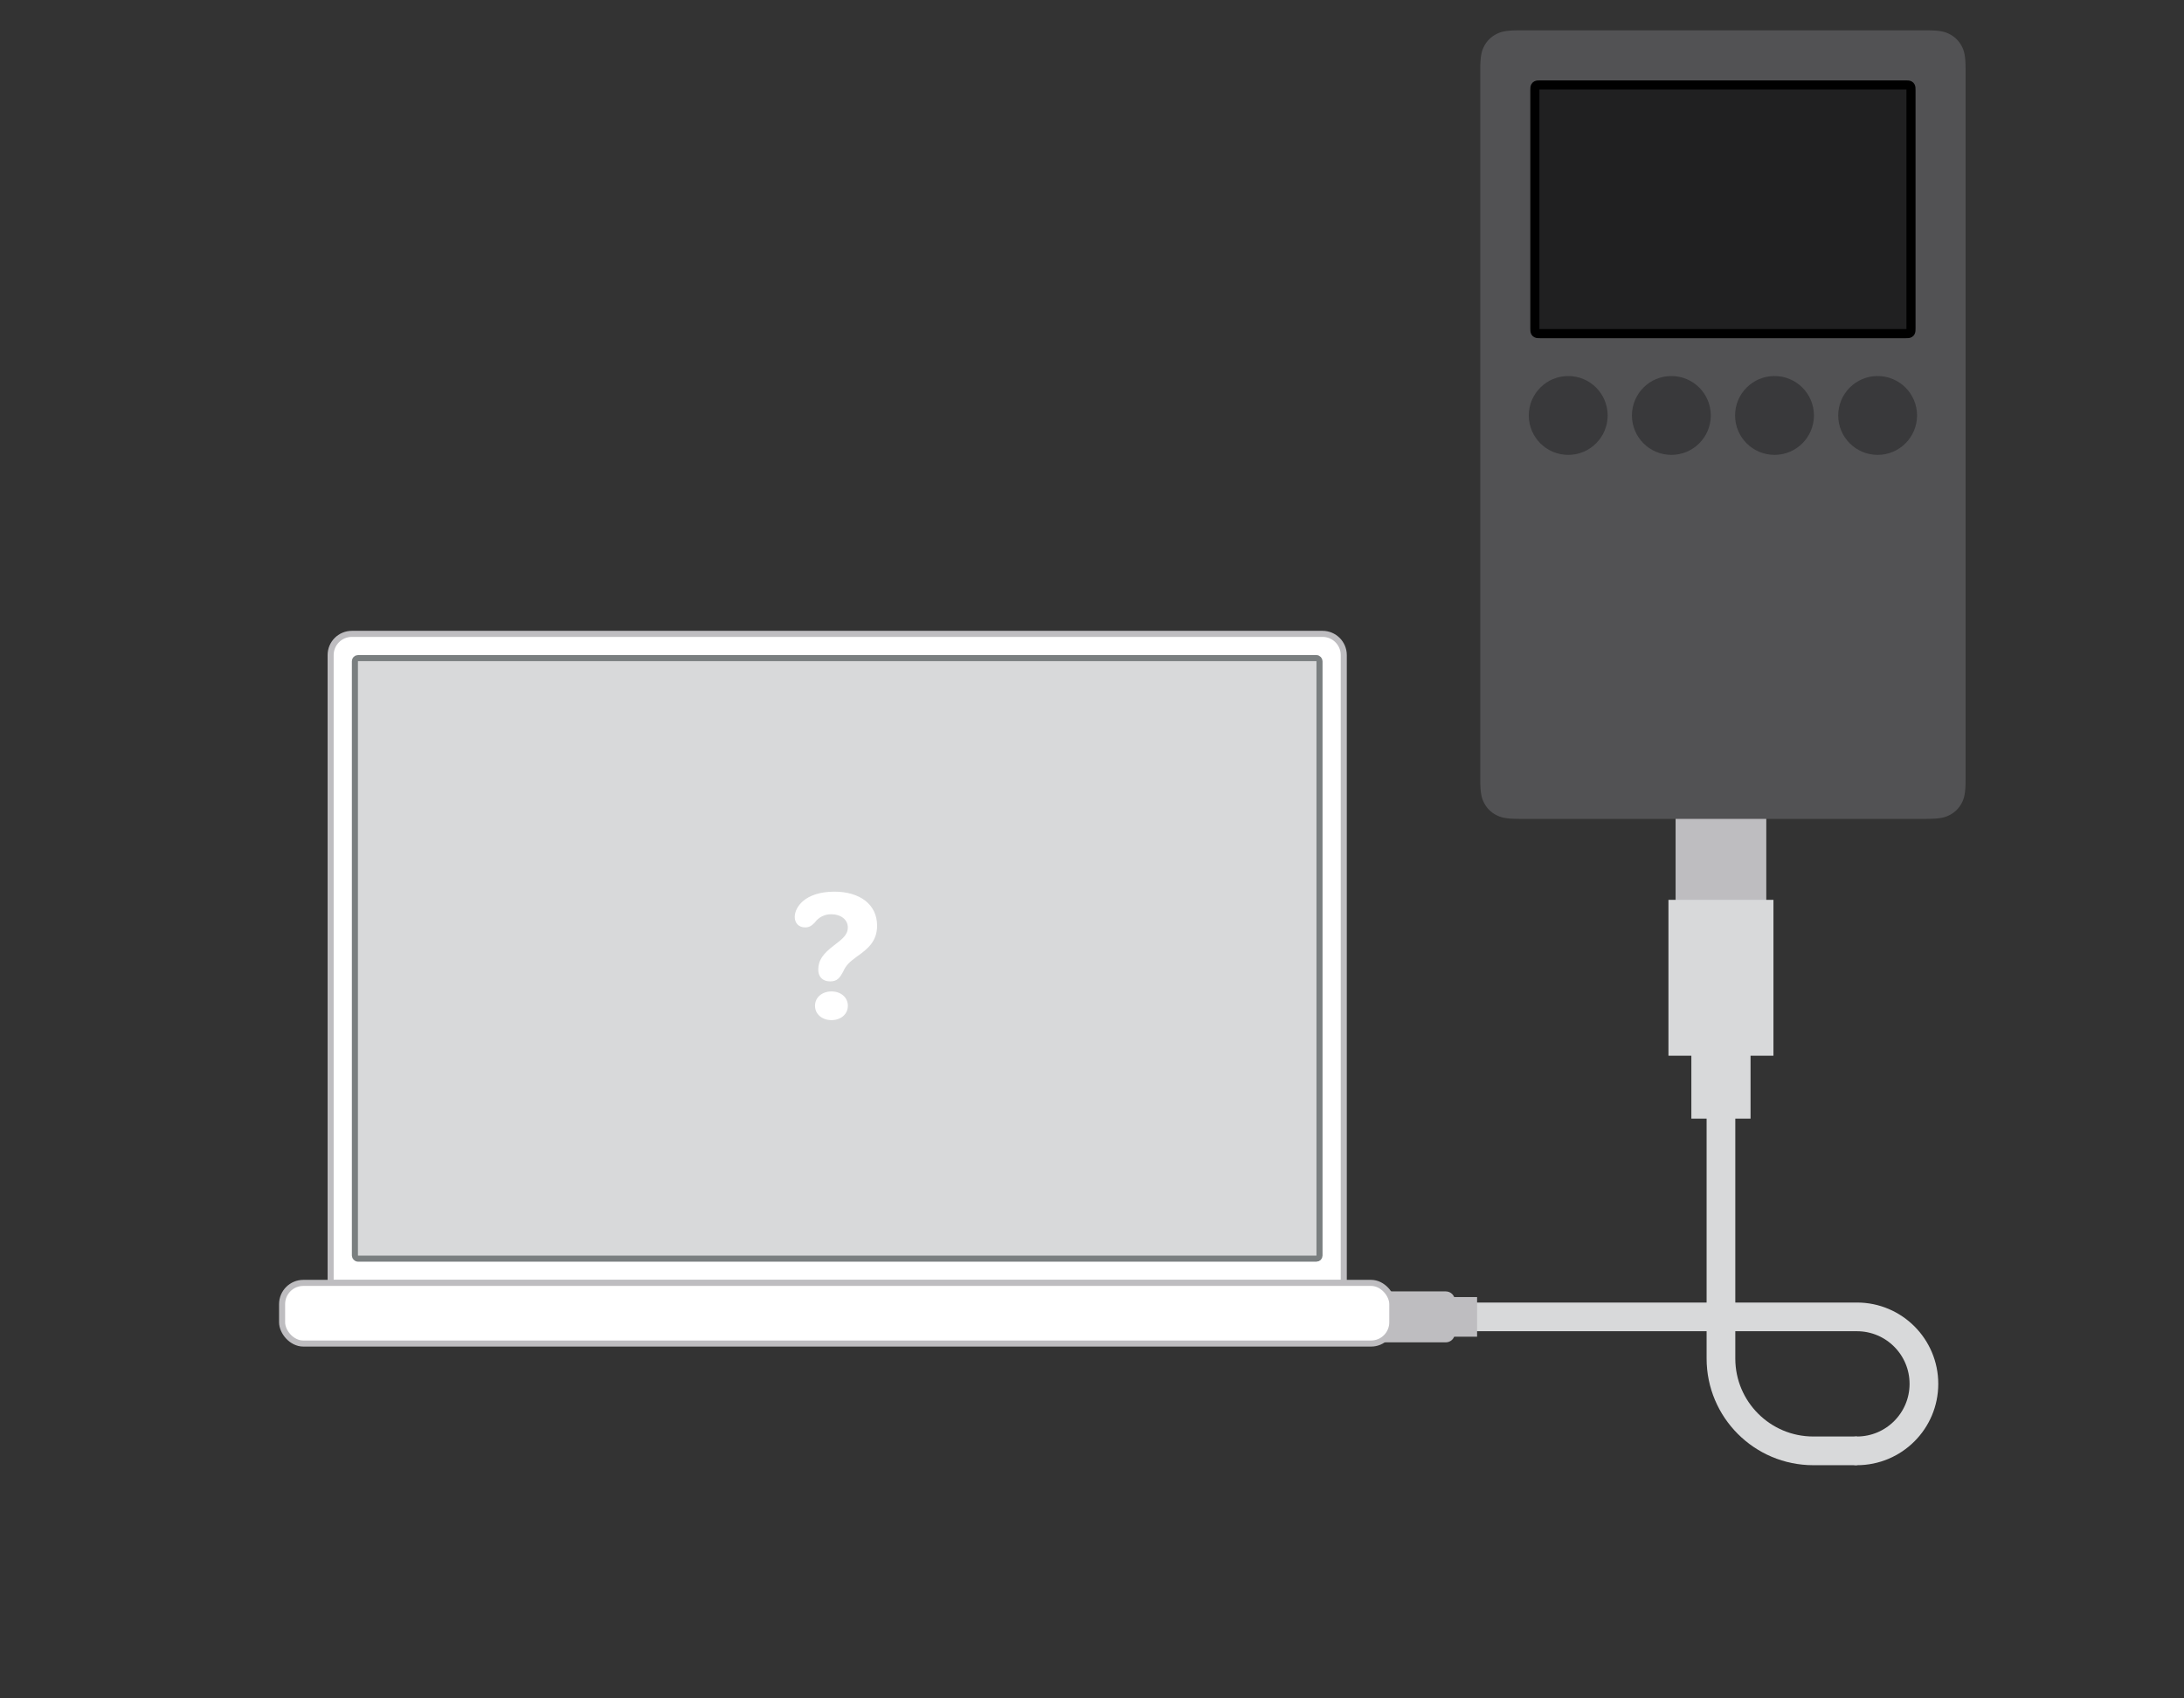 <svg width="360" height="280" viewBox="0 0 360 280" fill="none" xmlns="http://www.w3.org/2000/svg">
<rect x="0" y="0" width="360" height="280" fill="#333333" stroke="none"/>
<path d="M227.148 212.903H238.316C239.14 212.903 239.809 213.571 239.809 214.396V219.811C239.809 220.635 239.14 221.303 238.316 221.303H227.148V212.903Z" fill="#BEBDC0"/>
<path d="M306.086 239.19C312.185 239.19 317.129 234.245 317.129 228.146C317.129 222.047 312.185 217.103 306.086 217.103H243.48" stroke="#D8D9DA" stroke-width="4.731" stroke-linecap="round"/>
<path d="M306.086 239.19H298.896C290.489 239.19 283.673 232.373 283.673 223.966V165.64" stroke="#D8D9DA" stroke-width="4.731"/>
<path d="M276.198 134.781H291.146V162.783H276.198V134.781Z" fill="#BEBDC0"/>
<path d="M278.796 155.888H288.551V184.421H278.796V155.888Z" fill="#D8D9DA"/>
<path d="M275.019 148.351H292.327V174.046H275.019V148.351Z" fill="#D8D9DA"/>
<path d="M259.202 50.394C258.669 50.394 258.153 50.204 257.746 49.86L253.596 46.35C253.179 45.953 252.93 45.411 252.899 44.836C252.868 44.26 253.058 43.695 253.431 43.256C253.803 42.816 254.329 42.535 254.902 42.471C255.474 42.407 256.05 42.564 256.51 42.91L260.66 46.42C261.013 46.719 261.266 47.119 261.385 47.566C261.503 48.013 261.481 48.486 261.322 48.92C261.163 49.355 260.875 49.73 260.495 49.995C260.116 50.26 259.665 50.402 259.202 50.402V50.394Z" fill="#D8D9DA"/>
<path d="M238.447 213.837H243.477V220.372H238.447V213.837Z" fill="#BEBDC0"/>
<path d="M54.5 108C54.5 106.067 56.067 104.5 58 104.5H218C219.933 104.5 221.5 106.067 221.5 108V211.5H54.5V108Z" fill="white" stroke="#BEBDC0"/>
<rect x="58.5" y="108.5" width="159" height="99" rx="0.5" fill="#D8D9DA" stroke="#7A7F80"/>
<rect x="46.5" y="211.5" width="183" height="10" rx="3.5" fill="white" stroke="#BEBDC0"/>
<path fill-rule="evenodd" clip-rule="evenodd" d="M137.058 163.449C138.548 163.449 139.757 164.38 139.757 165.815C139.757 167.249 138.548 168.18 137.057 168.18C135.567 168.18 134.344 167.25 134.344 165.815C134.344 164.38 135.574 163.449 137.058 163.449ZM137.531 147C141.671 147 144.576 149.06 144.576 152.608C144.576 155.188 143.043 156.443 141.241 157.705C140.019 158.608 139.438 159.133 138.976 160.202C138.469 161.102 138.081 161.795 136.845 161.795C135.535 161.795 134.879 160.967 134.879 159.885C134.879 158.277 135.669 157.238 137.516 155.825C138.828 154.817 139.75 154.142 139.75 152.895C139.75 151.525 138.484 150.729 137.069 150.729C136.534 150.71 136.002 150.823 135.522 151.059C135.041 151.295 134.626 151.646 134.314 152.081C133.806 152.608 133.404 152.894 132.72 152.894C131.587 152.894 131 152.096 131 151.174C131 150.251 131.522 149.294 132.342 148.574C133.449 147.614 135.208 147 137.531 147Z" fill="white"/>
<path fill-rule="evenodd" clip-rule="evenodd" d="M250.41 5L317.59 5C319.819 5 320.627 5.232 321.442 5.668C322.257 6.104 322.896 6.743 323.332 7.558C323.768 8.373 324 9.181 324 11.41V128.59C324 130.819 323.768 131.627 323.332 132.442C322.896 133.257 322.257 133.896 321.442 134.332C320.627 134.768 319.819 135 317.59 135H250.41C248.181 135 247.373 134.768 246.558 134.332C245.743 133.896 245.104 133.257 244.668 132.442C244.232 131.627 244 130.819 244 128.59V11.41C244 9.181 244.232 8.373 244.668 7.558C245.104 6.743 245.743 6.104 246.558 5.668C247.373 5.232 248.181 5 250.41 5Z" fill="#525254"/>
<path d="M258.498 74.993C262.088 74.993 264.998 72.082 264.998 68.493C264.998 64.903 262.088 61.993 258.498 61.993C254.908 61.993 251.998 64.903 251.998 68.493C251.998 72.082 254.908 74.993 258.498 74.993Z" fill="#39393B"/>
<path d="M275.5 74.993C279.09 74.993 282 72.082 282 68.493C282 64.903 279.09 61.993 275.5 61.993C271.91 61.993 269 64.903 269 68.493C269 72.082 271.91 74.993 275.5 74.993Z" fill="#39393B"/>
<path d="M292.502 74.993C296.092 74.993 299.002 72.082 299.002 68.493C299.002 64.903 296.092 61.993 292.502 61.993C288.912 61.993 286.002 64.903 286.002 68.493C286.002 72.082 288.912 74.993 292.502 74.993Z" fill="#39393B"/>
<path d="M309.499 74.993C313.089 74.993 315.999 72.082 315.999 68.493C315.999 64.903 313.089 61.993 309.499 61.993C305.909 61.993 302.999 64.903 302.999 68.493C302.999 72.082 305.909 74.993 309.499 74.993Z" fill="#39393B"/>
<path fill-rule="evenodd" clip-rule="evenodd" d="M314.15 14.004C314.482 14.005 314.625 14.014 314.76 14.086C314.828 14.122 314.881 14.175 314.917 14.243C314.994 14.387 314.999 14.541 314.999 14.927V54.081C314.999 54.466 314.994 54.62 314.917 54.765C314.881 54.832 314.828 54.886 314.76 54.922C314.615 54.999 314.462 55.004 314.076 55.004H253.922C253.536 55.004 253.383 54.999 253.238 54.922C253.17 54.886 253.117 54.832 253.081 54.765C253.004 54.62 252.999 54.466 252.999 54.081L252.999 14.853C253 14.521 253.009 14.378 253.081 14.243C253.117 14.175 253.17 14.122 253.238 14.086C253.383 14.009 253.536 14.004 253.922 14.004L314.15 14.004Z" fill="#202021" stroke="black" stroke-width="1.5"/>
</svg>
